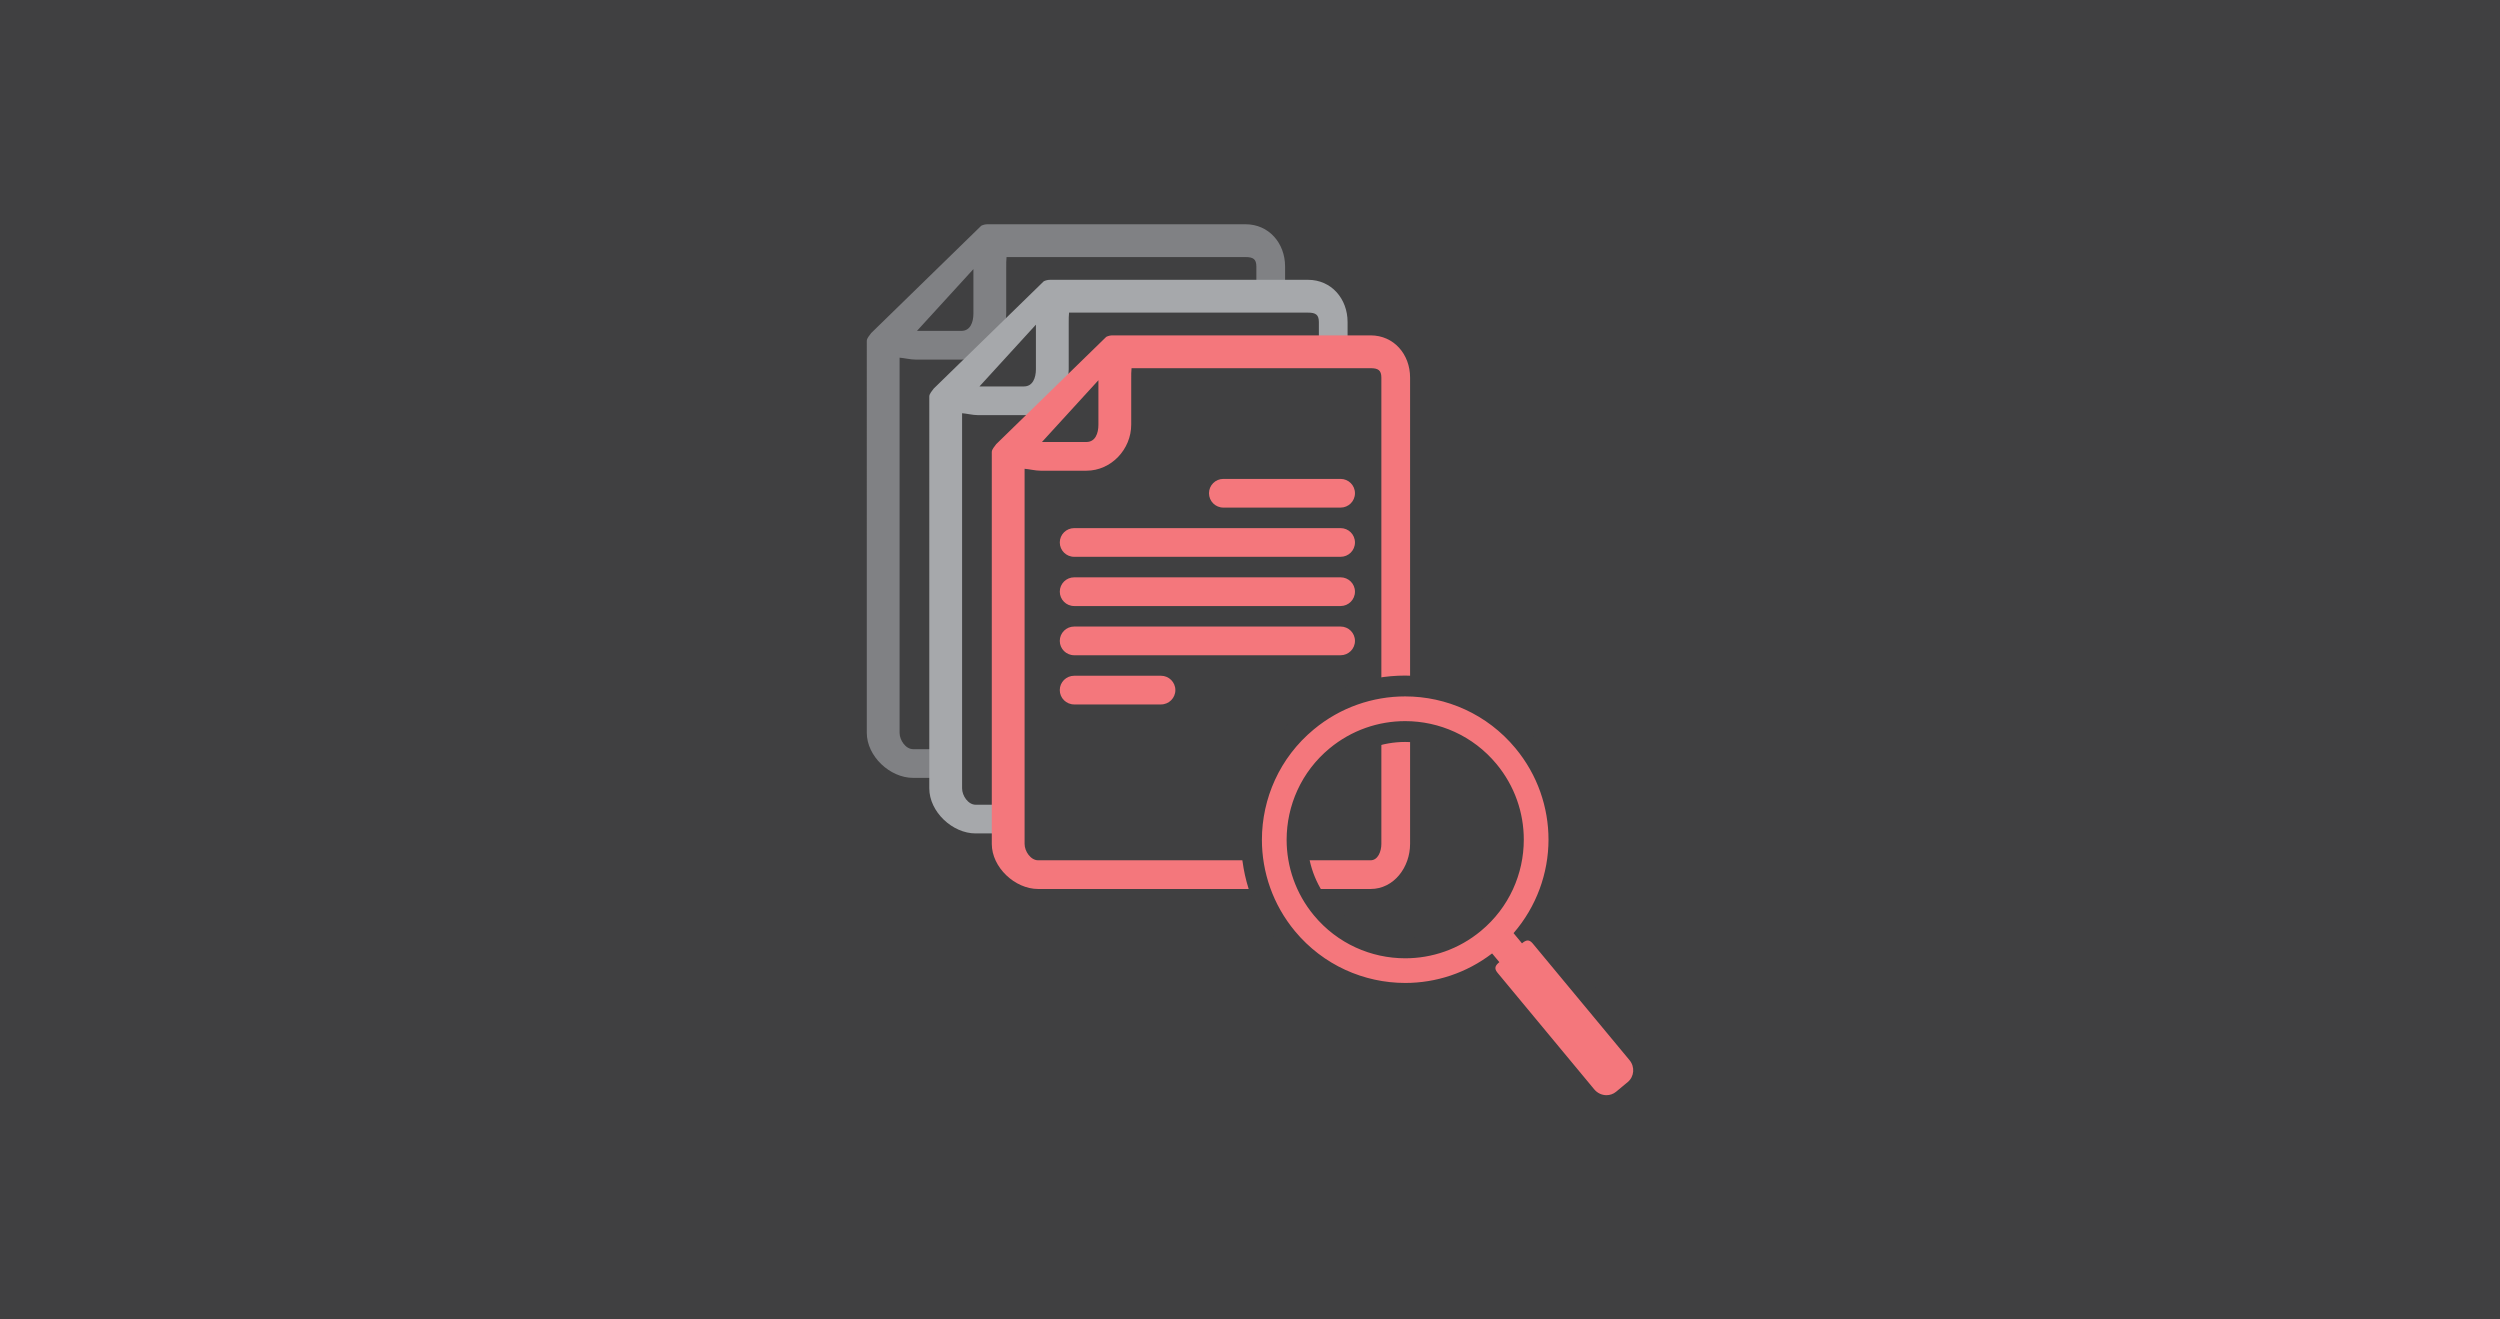 <?xml version="1.0" encoding="utf-8"?>
<!-- Generator: Adobe Illustrator 16.0.0, SVG Export Plug-In . SVG Version: 6.00 Build 0)  -->
<!DOCTYPE svg PUBLIC "-//W3C//DTD SVG 1.1//EN" "http://www.w3.org/Graphics/SVG/1.1/DTD/svg11.dtd">
<svg version="1.1" id="Layer_1" xmlns="http://www.w3.org/2000/svg" xmlns:xlink="http://www.w3.org/1999/xlink" x="0px" y="0px"
	 width="360px" height="190px" viewBox="0 0 360 190" enable-background="new 0 0 360 190" xml:space="preserve">
<g>
	<rect fill="#404041" width="360" height="190"/>
</g>
<g>
	<g id="document-3">
		<g>
			<path fill="#404041" d="M131.492,110c-2.315,0-4.492-2.251-4.492-4.475v-56.05c0-0.006,0.023-0.148,0.071-0.213l15.301-14.963
				l36.986-0.005c2.139,0,3.642,1.715,3.642,4.077v67.154c0,2.159-1.359,4.475-3.638,4.475H131.492z"/>
		</g>
		<g>
			<g>
				<path fill="#808184" d="M177.115,55.025c0,1.149-0.927,2.069-2.073,2.069h-16.876c-1.148,0-2.071-0.92-2.071-2.069
					c0-1.144,0.923-2.063,2.071-2.063h16.876C176.188,52.962,177.115,53.882,177.115,55.025z M149.176,81.308h-12.489
					c-1.148,0-2.079,0.922-2.079,2.066c0,1.147,0.931,2.066,2.079,2.066h12.489c1.148,0,2.077-0.919,2.077-2.066
					C151.253,82.23,150.324,81.308,149.176,81.308z M175.042,60.049h-38.354c-1.148,0-2.078,0.922-2.078,2.067
					c0,1.147,0.93,2.065,2.078,2.065h38.354c1.146,0,2.073-0.918,2.073-2.065C177.115,60.971,176.188,60.049,175.042,60.049z
					 M175.042,67.135h-38.354c-1.148,0-2.078,0.921-2.078,2.063c0,1.148,0.93,2.071,2.078,2.071h38.354
					c1.146,0,2.073-0.923,2.073-2.071C177.115,68.056,176.188,67.135,175.042,67.135z M175.042,74.222h-38.354
					c-1.148,0-2.079,0.92-2.079,2.068c0,1.144,0.931,2.066,2.079,2.066h38.354c1.146,0,2.073-0.922,2.073-2.066
					C177.115,75.142,176.188,74.222,175.042,74.222z M185.052,38.371v38.288v2.005v26.861c0,3.356-2.33,6.489-5.69,6.489h-20.821
					h-6.227h-20.822c-3.36,0-6.674-3.133-6.674-6.489V49.092c0-0.41,0.415-0.798,0.636-1.135l15.846-15.45
					c0.282-0.14,0.593-0.213,0.919-0.213h37.142C182.715,32.294,185.052,35.014,185.052,38.371z M132.042,47.647h6.401
					c1.272,0,1.729-1.223,1.729-2.497V38.75L132.042,47.647z M180.917,79.24L180.917,79.24V38.371c0-1.07-0.487-1.353-1.557-1.353
					h-34.417c-0.051,0.59-0.048,0.815-0.048,1.552v6.581c0,3.559-2.891,6.63-6.453,6.63h-6.581c-0.795,0-1.729-0.242-2.32-0.277
					v54.021c0,1.069,0.881,2.356,1.95,2.356h20.869h6.131h20.87c1.069,0,1.556-1.287,1.556-2.356V79.24z"/>
			</g>
		</g>
	</g>
	<g id="document-2">
		<g>
			<path fill="#404041" d="M140.492,118c-2.315,0-4.492-2.251-4.492-4.475v-56.05c0-0.006,0.023-0.148,0.071-0.213l15.301-14.963
				l36.986-0.005c2.139,0,3.642,1.715,3.642,4.077v67.154c0,2.159-1.359,4.475-3.638,4.475H140.492z"/>
		</g>
		<g>
			<g>
				<path fill="#A6A8AB" d="M186.115,63.025c0,1.149-0.927,2.069-2.073,2.069h-16.876c-1.148,0-2.071-0.92-2.071-2.069
					c0-1.144,0.923-2.063,2.071-2.063h16.876C185.188,60.962,186.115,61.882,186.115,63.025z M158.176,89.308h-12.489
					c-1.148,0-2.079,0.922-2.079,2.066c0,1.147,0.931,2.066,2.079,2.066h12.489c1.148,0,2.077-0.919,2.077-2.066
					C160.253,90.23,159.324,89.308,158.176,89.308z M184.042,68.049h-38.354c-1.148,0-2.078,0.922-2.078,2.067
					c0,1.147,0.93,2.065,2.078,2.065h38.354c1.146,0,2.073-0.918,2.073-2.065C186.115,68.971,185.188,68.049,184.042,68.049z
					 M184.042,75.135h-38.354c-1.148,0-2.078,0.921-2.078,2.063c0,1.148,0.93,2.071,2.078,2.071h38.354
					c1.146,0,2.073-0.923,2.073-2.071C186.115,76.056,185.188,75.135,184.042,75.135z M184.042,82.222h-38.354
					c-1.148,0-2.079,0.92-2.079,2.068c0,1.144,0.931,2.066,2.079,2.066h38.354c1.146,0,2.073-0.922,2.073-2.066
					C186.115,83.142,185.188,82.222,184.042,82.222z M194.052,46.371v38.288v2.005v26.861c0,3.356-2.33,6.489-5.69,6.489h-20.821
					h-6.227h-20.822c-3.36,0-6.674-3.133-6.674-6.489V57.092c0-0.41,0.415-0.798,0.636-1.135l15.846-15.45
					c0.282-0.14,0.593-0.213,0.919-0.213h37.142C191.715,40.294,194.052,43.014,194.052,46.371z M141.042,55.647h6.401
					c1.272,0,1.729-1.223,1.729-2.497V46.75L141.042,55.647z M189.917,87.24L189.917,87.24V46.371c0-1.07-0.487-1.353-1.557-1.353
					h-34.417c-0.051,0.59-0.048,0.815-0.048,1.552v6.581c0,3.559-2.891,6.63-6.453,6.63h-6.581c-0.795,0-1.729-0.242-2.32-0.277
					v54.021c0,1.069,0.881,2.356,1.95,2.356h20.869h6.131h20.87c1.069,0,1.556-1.287,1.556-2.356V87.24z"/>
			</g>
		</g>
	</g>
	<g id="document-1">
		<g>
			<path fill="#404041" d="M149.492,126c-2.315,0-4.492-2.251-4.492-4.475v-56.05c0-0.006,0.023-0.148,0.071-0.213l15.301-14.963
				l36.986-0.005c2.139,0,3.642,1.715,3.642,4.077v67.154c0,2.159-1.359,4.475-3.638,4.475H149.492z"/>
		</g>
		<g>
			<g>
				<path fill="#F4777C" d="M195.115,71.025c0,1.149-0.927,2.069-2.073,2.069h-16.876c-1.148,0-2.071-0.92-2.071-2.069
					c0-1.144,0.923-2.063,2.071-2.063h16.876C194.188,68.962,195.115,69.882,195.115,71.025z M167.176,97.308h-12.489
					c-1.148,0-2.079,0.922-2.079,2.066c0,1.147,0.931,2.066,2.079,2.066h12.489c1.148,0,2.077-0.919,2.077-2.066
					C169.253,98.23,168.324,97.308,167.176,97.308z M193.042,76.049h-38.354c-1.148,0-2.078,0.922-2.078,2.067
					c0,1.147,0.93,2.065,2.078,2.065h38.354c1.146,0,2.073-0.918,2.073-2.065C195.115,76.971,194.188,76.049,193.042,76.049z
					 M193.042,83.135h-38.354c-1.148,0-2.078,0.921-2.078,2.063c0,1.148,0.93,2.071,2.078,2.071h38.354
					c1.146,0,2.073-0.923,2.073-2.071C195.115,84.056,194.188,83.135,193.042,83.135z M193.042,90.222h-38.354
					c-1.148,0-2.079,0.92-2.079,2.068c0,1.144,0.931,2.066,2.079,2.066h38.354c1.146,0,2.073-0.922,2.073-2.066
					C195.115,91.142,194.188,90.222,193.042,90.222z M203.052,54.371v38.288v2.005v26.861c0,3.356-2.33,6.489-5.69,6.489h-20.821
					h-6.227h-20.822c-3.36,0-6.674-3.133-6.674-6.489V65.092c0-0.41,0.415-0.798,0.636-1.135l15.846-15.45
					c0.282-0.14,0.593-0.213,0.919-0.213h37.142C200.715,48.294,203.052,51.014,203.052,54.371z M150.042,63.647h6.401
					c1.272,0,1.729-1.223,1.729-2.497V54.75L150.042,63.647z M198.917,95.24L198.917,95.24V54.371c0-1.07-0.487-1.353-1.557-1.353
					h-34.417c-0.051,0.59-0.048,0.815-0.048,1.552v6.581c0,3.559-2.891,6.63-6.453,6.63h-6.581c-0.795,0-1.729-0.242-2.32-0.277
					v54.021c0,1.069,0.881,2.356,1.95,2.356h20.869h6.131h20.87c1.069,0,1.556-1.287,1.556-2.356V95.24z"/>
			</g>
		</g>
	</g>
	<g id="magnify">
		<g>
			<path fill="#F4777C" d="M231.335,159.206c-1.124,0-2.185-0.5-2.91-1.371l-13.948-16.813c-0.328-0.396-0.531-0.806-0.607-1.227
				c-3.465,2.132-7.401,3.25-11.509,3.25c-6.61,0-12.822-2.915-17.042-7.997c-3.292-3.968-5.105-8.985-5.105-14.127
				c0.009-6.616,2.928-12.825,8.008-17.035c3.962-3.29,8.977-5.103,14.12-5.103c6.606,0,12.816,2.917,17.038,8.004
				c3.292,3.964,5.104,8.981,5.104,14.126c-0.006,4.689-1.512,9.25-4.274,13.026c0.466,0.049,1.074,0.27,1.646,0.953l13.951,16.816
				c1.319,1.586,1.122,3.941-0.44,5.249l-1.692,1.407C233.021,158.908,232.19,159.206,231.335,159.206L231.335,159.206z
				 M202.342,105.341c-3.616,0-7.146,1.274-9.939,3.589c-3.571,2.963-5.622,7.333-5.628,11.989c0,3.62,1.274,7.151,3.587,9.941
				c2.97,3.581,7.342,5.634,11.995,5.634c3.619,0,7.148-1.276,9.937-3.595c3.581-2.966,5.633-7.334,5.633-11.985
				c0.005-3.618-1.27-7.149-3.59-9.945C211.367,107.392,206.995,105.341,202.342,105.341z"/>
		</g>
		<g>
			<path fill="#404041" d="M202.342,100.283c5.926,0,11.801,2.543,15.884,7.462c3.197,3.85,4.759,8.524,4.759,13.168
				c-0.006,4.839-1.729,9.633-5.032,13.458l1.212,1.47c0.291-0.242,0.555-0.413,0.826-0.413c0.228,0,0.46,0.122,0.716,0.427
				l13.947,16.811c0.795,0.956,0.682,2.362-0.248,3.141l-1.689,1.404c-0.401,0.333-0.89,0.495-1.381,0.495
				c-0.649,0-1.302-0.284-1.757-0.83l-13.946-16.811c-0.55-0.664-0.263-1.07,0.276-1.515l-1.046-1.256
				c-3.713,2.844-8.117,4.251-12.5,4.251c-5.923,0-11.807-2.54-15.889-7.455c-3.197-3.854-4.759-8.528-4.759-13.169
				c0.008-5.927,2.548-11.805,7.465-15.88C193.027,101.845,197.698,100.283,202.342,100.283 M202.356,137.994
				c3.84,0,7.708-1.291,10.896-3.941c4.068-3.371,6.174-8.236,6.174-13.139c0.005-3.847-1.289-7.713-3.936-10.903
				c-3.377-4.068-8.244-6.17-13.149-6.17c-3.84,0-7.708,1.292-10.896,3.934c-4.068,3.375-6.165,8.236-6.171,13.142
				c0,3.844,1.291,7.715,3.933,10.9C192.584,135.89,197.45,137.994,202.356,137.994 M202.342,97.283
				c-5.492,0-10.848,1.936-15.08,5.449c-5.422,4.494-8.539,11.123-8.548,18.185c0,5.495,1.936,10.852,5.45,15.088
				c4.508,5.427,11.14,8.54,18.198,8.54c3.838,0,7.536-0.913,10.879-2.666c0.026,0.033,0.053,0.066,0.081,0.099l13.948,16.813
				c1.014,1.218,2.495,1.915,4.066,1.915c1.204,0,2.375-0.421,3.297-1.186l1.69-1.405c2.203-1.843,2.485-5.145,0.637-7.366
				l-13.944-16.808c-0.194-0.232-0.393-0.43-0.593-0.599c2.31-3.717,3.557-8.018,3.562-12.424c0-5.499-1.936-10.856-5.451-15.089
				C216.027,100.398,209.396,97.283,202.342,97.283L202.342,97.283z M202.356,134.994c-4.205,0-8.156-1.856-10.84-5.092
				c-2.09-2.521-3.242-5.712-3.242-8.985c0.005-4.205,1.859-8.155,5.086-10.833c2.523-2.09,5.713-3.243,8.981-3.243
				c4.206,0,8.157,1.854,10.841,5.086c2.096,2.526,3.248,5.717,3.244,8.983c0,4.207-1.854,8.154-5.088,10.833
				C208.814,133.841,205.625,134.994,202.356,134.994L202.356,134.994z"/>
		</g>
	</g>
</g>
</svg>

